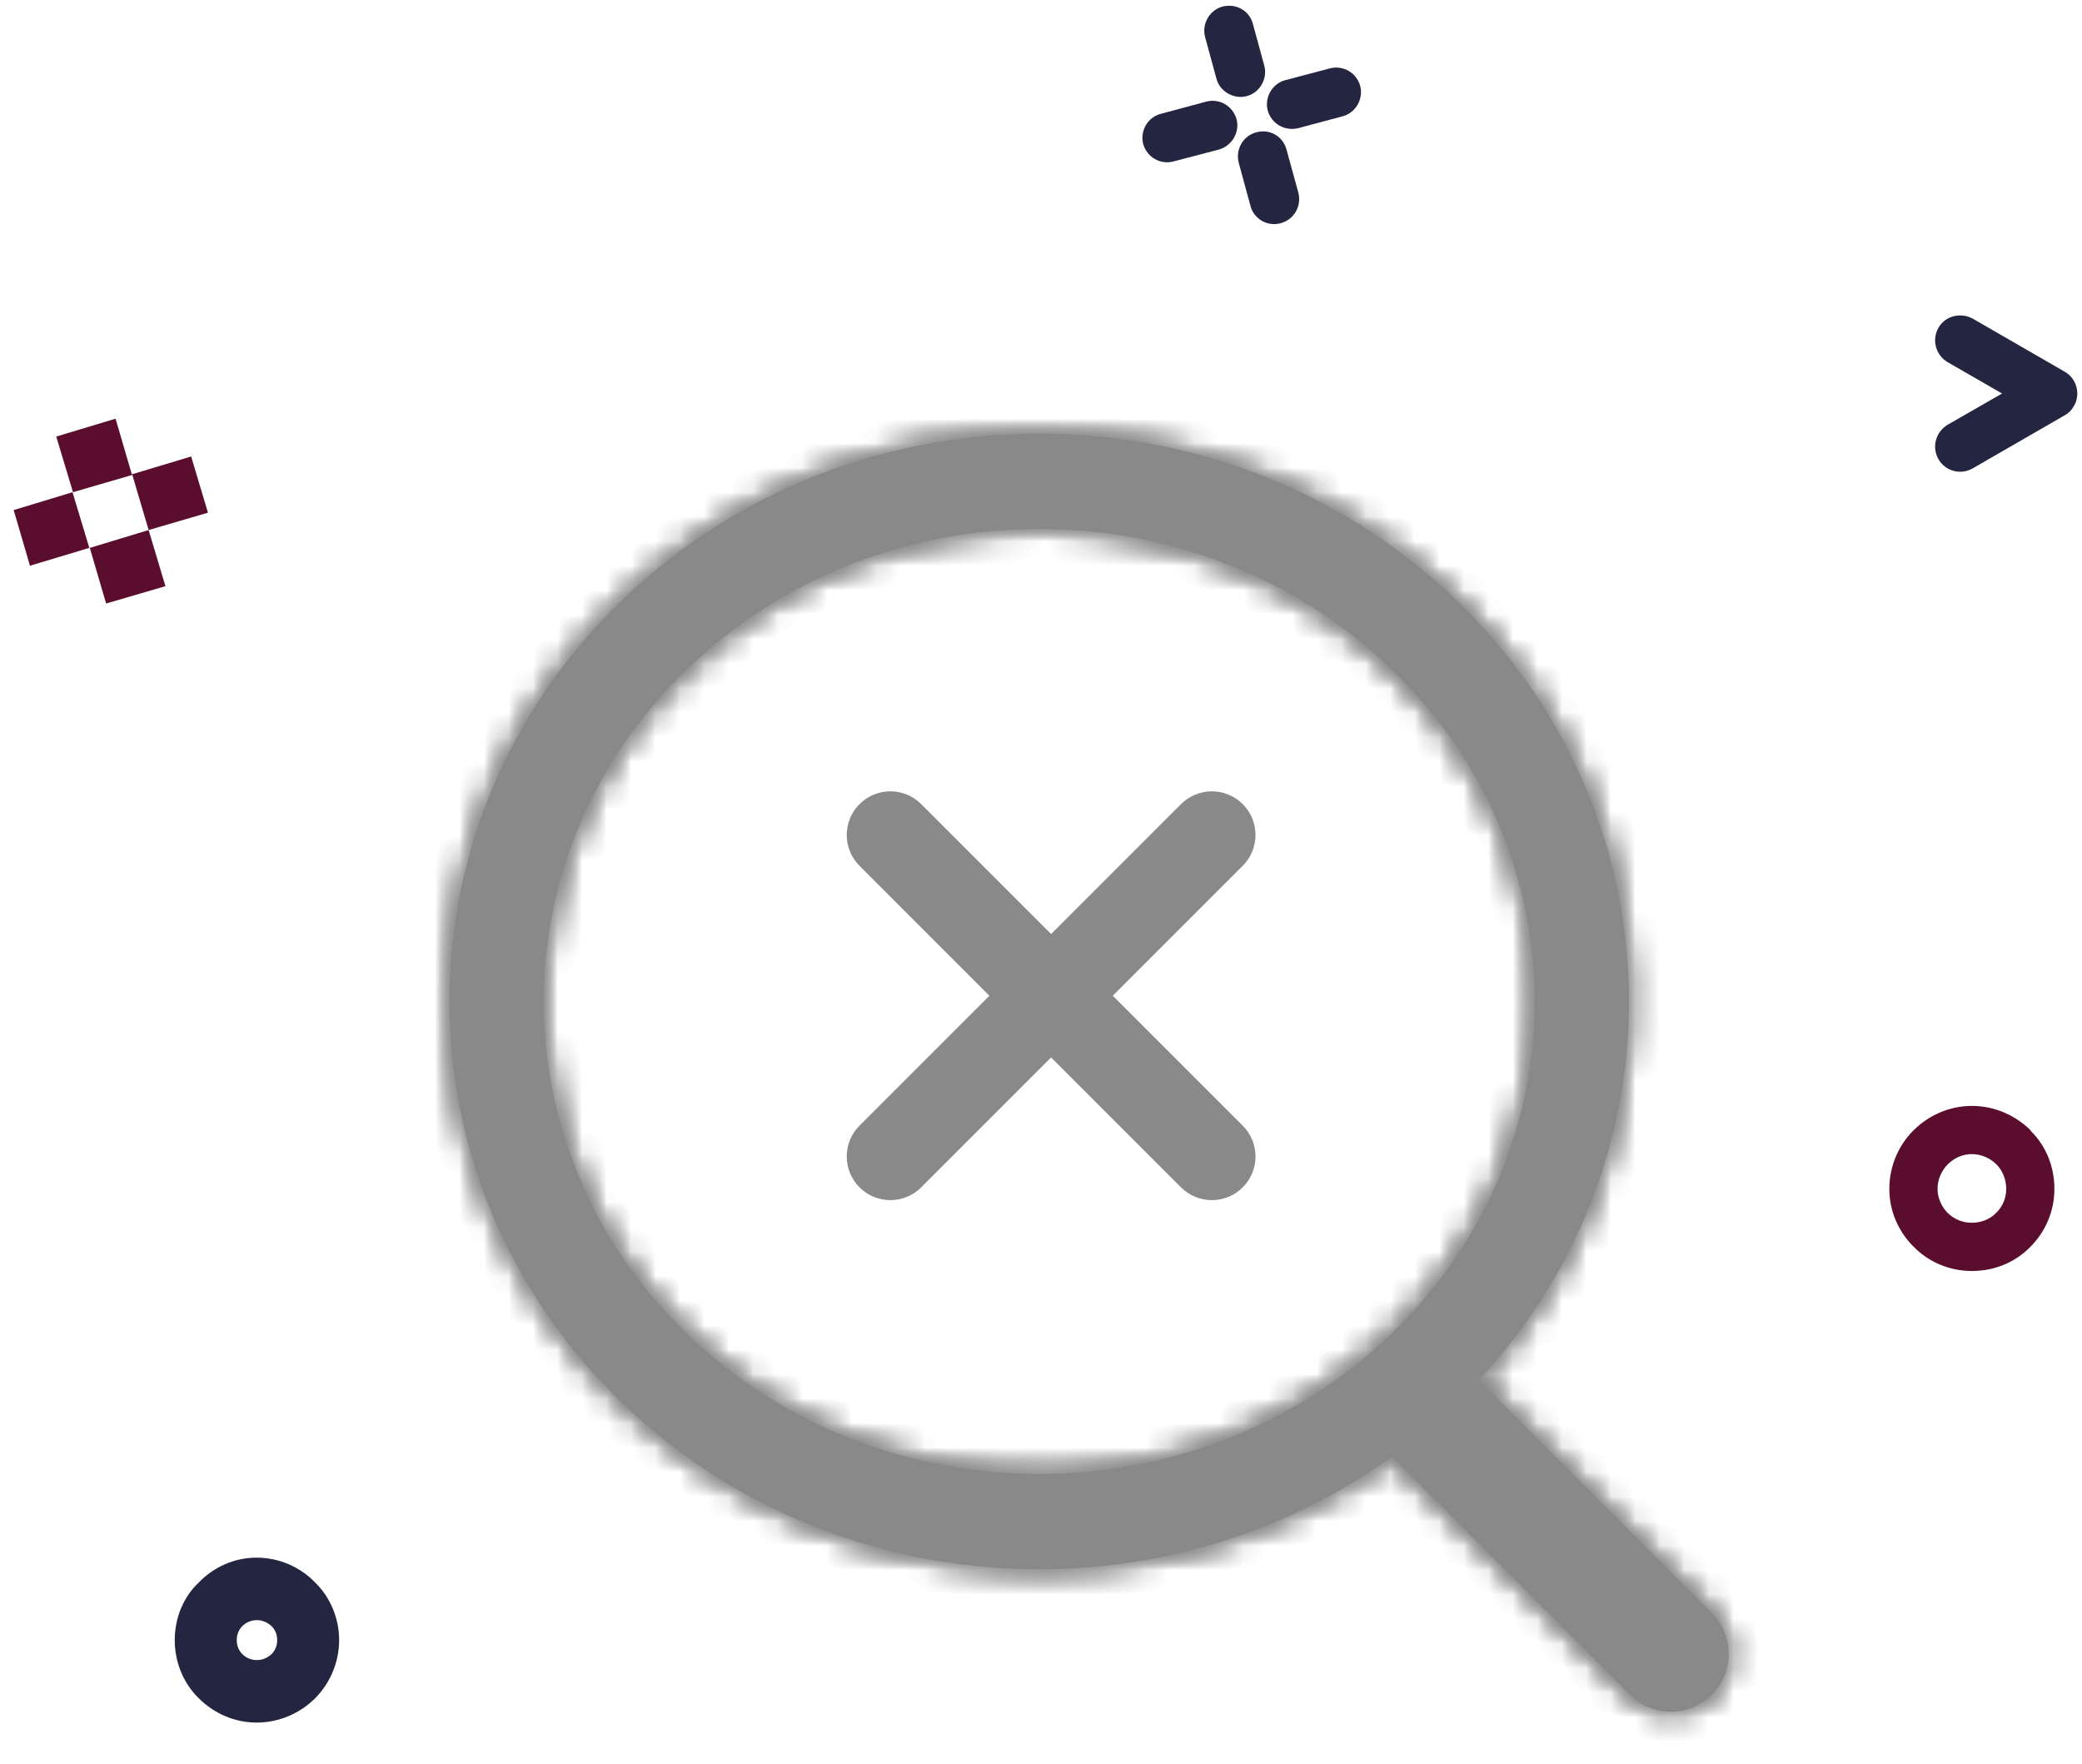 <?xml version="1.0" encoding="UTF-8"?>
<svg width="85px" height="72px" viewBox="0 0 85 72" version="1.1" xmlns="http://www.w3.org/2000/svg" xmlns:xlink="http://www.w3.org/1999/xlink">
    <title>Group 33</title>
    <defs>
        <path d="M7.172,6.863 C-2.279,15.922 -2.279,30.654 7.172,39.715 L7.172,39.715 C15.741,47.932 29.14,48.652 38.558,41.875 L38.558,41.875 L48.281,51.596 C49.203,52.518 50.699,52.518 51.621,51.596 L51.621,51.596 C52.544,50.673 52.544,49.177 51.622,48.255 L51.622,48.255 L42.112,38.742 C50.593,29.629 50.274,15.605 41.153,6.862 L41.153,6.862 C36.456,2.358 30.309,0.107 24.162,0.107 L24.162,0.107 C18.015,0.107 11.868,2.359 7.172,6.863 L7.172,6.863 Z M9.823,36.891 C1.973,29.365 1.973,17.211 9.823,9.686 L9.823,9.686 C17.729,2.104 30.594,2.104 38.501,9.686 L38.501,9.686 C46.352,17.211 46.352,29.365 38.501,36.891 L38.501,36.891 C34.548,40.681 29.355,42.577 24.162,42.577 L24.162,42.577 C18.969,42.577 13.776,40.681 9.823,36.891 L9.823,36.891 Z" id="path-1"></path>
        <path d="M7.172,6.863 C-2.279,15.922 -2.279,30.654 7.172,39.715 L7.172,39.715 C15.741,47.932 29.14,48.652 38.558,41.875 L38.558,41.875 L48.281,51.596 C49.203,52.518 50.699,52.518 51.621,51.596 L51.621,51.596 C52.544,50.673 52.544,49.177 51.622,48.255 L51.622,48.255 L42.112,38.742 C50.593,29.629 50.274,15.605 41.153,6.862 L41.153,6.862 C36.456,2.358 30.308,0.107 24.162,0.107 L24.162,0.107 C18.015,0.107 11.868,2.359 7.172,6.863 L7.172,6.863 Z M9.823,36.891 C1.973,29.365 1.973,17.211 9.823,9.686 L9.823,9.686 C17.729,2.104 30.594,2.104 38.501,9.686 L38.501,9.686 C46.352,17.211 46.352,29.365 38.501,36.891 L38.501,36.891 C34.548,40.681 29.355,42.577 24.162,42.577 L24.162,42.577 C18.969,42.577 13.776,40.681 9.823,36.891 L9.823,36.891 Z" id="path-3"></path>
    </defs>
    <g id="Categoría" stroke="none" stroke-width="1" fill="none" fill-rule="evenodd">
        <g id="Resultado-de-busqueda-vacia" transform="translate(-598, -247)">
            <g id="Group-33" transform="translate(598, 247)">
                <path d="M59.418,24.456 C68.538,33.199 68.857,47.223 60.376,56.337 L69.886,65.849 C70.808,66.771 70.808,68.268 69.886,69.19 C68.963,70.112 67.467,70.112 66.545,69.19 L56.823,59.469 C47.404,66.247 34.006,65.526 25.436,57.309 C15.985,48.248 15.985,33.517 25.436,24.456 C34.829,15.45 50.023,15.45 59.418,24.456 M28.088,27.28 C20.238,34.805 20.238,46.96 28.088,54.486 C35.993,62.067 48.858,62.067 56.766,54.485 C64.616,46.96 64.616,34.805 56.766,27.28 C48.858,19.699 35.993,19.699 28.088,27.28" id="Fill-1" fill="#898989"></path>
                <g id="Group-5" transform="translate(18.264, 17.594)">
                    <mask id="mask-2" fill="white">
                        <use xlink:href="#path-1"></use>
                    </mask>
                    <g id="Clip-4"></g>
                    <polygon id="Fill-3" fill="#898989" mask="url(#mask-2)" points="-23.884 76.57 76.602 76.57 76.602 -23.916 -23.884 -23.916"></polygon>
                </g>
                <g id="Group-9" transform="translate(18.264, 17.594)">
                    <mask id="mask-4" fill="white">
                        <use xlink:href="#path-3"></use>
                    </mask>
                    <g id="Clip-7"></g>
                    <polygon id="Fill-6" fill="#898989" mask="url(#mask-4)" points="-9.107 61.793 61.825 61.793 61.825 -9.139 -9.107 -9.139"></polygon>
                    <polygon id="Fill-8" fill="#898989" mask="url(#mask-4)" points="-21.25 74.839 74.871 74.839 74.871 -21.22 -21.25 -21.22"></polygon>
                </g>
                <g id="Group-32" transform="translate(0, 0.032)">
                    <path d="M81.906,48.5 C81.906,48.117 81.756,47.751 81.505,47.5 C81.254,47.249 80.887,47.082 80.504,47.082 C80.12,47.082 79.77,47.249 79.519,47.5 C79.269,47.751 79.102,48.117 79.102,48.5 C79.102,48.884 79.27,49.235 79.519,49.486 C79.77,49.735 80.12,49.885 80.504,49.885 C80.887,49.885 81.254,49.735 81.489,49.486 C81.756,49.235 81.906,48.884 81.906,48.5 L81.906,48.5 Z M82.922,46.149 C83.524,46.748 83.873,47.583 83.873,48.5 C83.873,49.419 83.507,50.253 82.89,50.871 L82.856,50.903 C82.256,51.505 81.422,51.854 80.505,51.854 C79.586,51.854 78.736,51.486 78.136,50.871 L78.101,50.837 C77.501,50.235 77.134,49.401 77.134,48.5 C77.134,47.566 77.517,46.716 78.118,46.114 L78.152,46.083 C78.768,45.482 79.602,45.115 80.505,45.115 C81.438,45.115 82.272,45.498 82.89,46.099 L82.922,46.149 Z" id="Fill-10" fill="#5B0D2E"></path>
                    <path d="M84.297,15.144 C84.785,15.423 84.959,16.065 84.663,16.554 C84.576,16.711 84.456,16.833 84.297,16.92 L80.552,19.08 C80.047,19.377 79.419,19.203 79.14,18.714 C78.861,18.227 79.017,17.601 79.525,17.302 L81.737,16.032 L79.525,14.759 C79.018,14.463 78.861,13.837 79.14,13.348 C79.419,12.86 80.047,12.703 80.552,12.983 L84.297,15.144 Z" id="Fill-12" fill="#232541"></path>
                    <path d="M55.533,3.48 C55.67,4.013 55.344,4.578 54.812,4.716 L53.009,5.198 C52.459,5.335 51.911,5.026 51.755,4.476 C51.618,3.944 51.944,3.377 52.476,3.24 L54.297,2.759 C54.829,2.622 55.379,2.929 55.533,3.48" id="Fill-14" fill="#232541"></path>
                    <path d="M53.009,7.842 C53.146,8.392 52.82,8.941 52.288,9.078 C51.755,9.234 51.189,8.907 51.052,8.375 L50.571,6.606 C50.433,6.056 50.759,5.506 51.291,5.37 C51.841,5.214 52.391,5.541 52.528,6.091 L53.009,7.842 Z" id="Fill-16" fill="#232541"></path>
                    <path d="M51.618,2.656 C51.755,3.188 51.429,3.755 50.897,3.893 C50.364,4.03 49.797,3.703 49.66,3.171 L49.197,1.471 C49.059,0.94 49.386,0.373 49.918,0.235 C50.467,0.097 51.016,0.406 51.154,0.956 L51.618,2.656 Z" id="Fill-18" fill="#232541"></path>
                    <path d="M50.485,4.837 C50.622,5.37 50.295,5.918 49.764,6.073 L47.925,6.554 C47.375,6.709 46.827,6.383 46.672,5.85 C46.535,5.302 46.861,4.751 47.393,4.614 L49.248,4.116 C49.781,3.978 50.329,4.287 50.485,4.837" id="Fill-20" fill="#232541"></path>
                    <path d="M11.316,66.922 C11.316,66.686 11.23,66.493 11.08,66.345 C10.908,66.194 10.716,66.107 10.48,66.107 C10.265,66.107 10.051,66.194 9.9,66.345 C9.75,66.493 9.665,66.686 9.665,66.922 C9.665,67.159 9.75,67.352 9.9,67.502 C10.051,67.651 10.265,67.737 10.48,67.737 C10.716,67.737 10.908,67.651 11.08,67.502 C11.23,67.352 11.316,67.159 11.316,66.922 M12.86,64.565 C13.46,65.143 13.846,66.001 13.846,66.922 C13.846,67.844 13.459,68.702 12.86,69.302 C12.26,69.902 11.401,70.289 10.48,70.289 C9.558,70.289 8.722,69.901 8.121,69.302 C7.5,68.702 7.134,67.844 7.134,66.922 C7.134,66.001 7.5,65.143 8.121,64.565 C8.722,63.943 9.558,63.556 10.48,63.556 C11.401,63.556 12.26,63.943 12.86,64.565" id="Fill-22" fill="#232541"></path>
                    <polygon id="Fill-24" fill="#5B0D2E" points="5.403 19.355 2.98 20.061 2.296 17.789 4.718 17.06 5.382 19.332 7.804 18.603 8.49 20.898 6.068 21.605"></polygon>
                    <polygon id="Fill-26" fill="#5B0D2E" points="6.068 21.606 6.754 23.898 4.332 24.605 3.667 22.334"></polygon>
                    <polygon id="Fill-28" fill="#5B0D2E" points="2.96 20.061 3.646 22.334 1.224 23.062 0.558 20.791"></polygon>
                    <path d="M45.431,40.617 L50.735,35.313 C51.431,34.618 51.431,33.49 50.735,32.795 C50.04,32.099 48.912,32.099 48.216,32.795 L42.913,38.098 L37.609,32.795 C36.914,32.099 35.786,32.099 35.091,32.795 C34.395,33.49 34.395,34.618 35.091,35.313 L40.394,40.617 L35.091,45.92 C34.395,46.616 34.395,47.743 35.091,48.439 C35.438,48.787 35.894,48.961 36.349,48.961 C36.805,48.961 37.261,48.787 37.609,48.439 L42.913,43.135 L48.216,48.439 C48.564,48.787 49.02,48.961 49.476,48.961 C49.931,48.961 50.387,48.787 50.735,48.439 C51.431,47.743 51.431,46.616 50.735,45.92 L45.431,40.617 Z" id="Fill-30" fill="#898989"></path>
                </g>
            </g>
        </g>
    </g>
</svg>